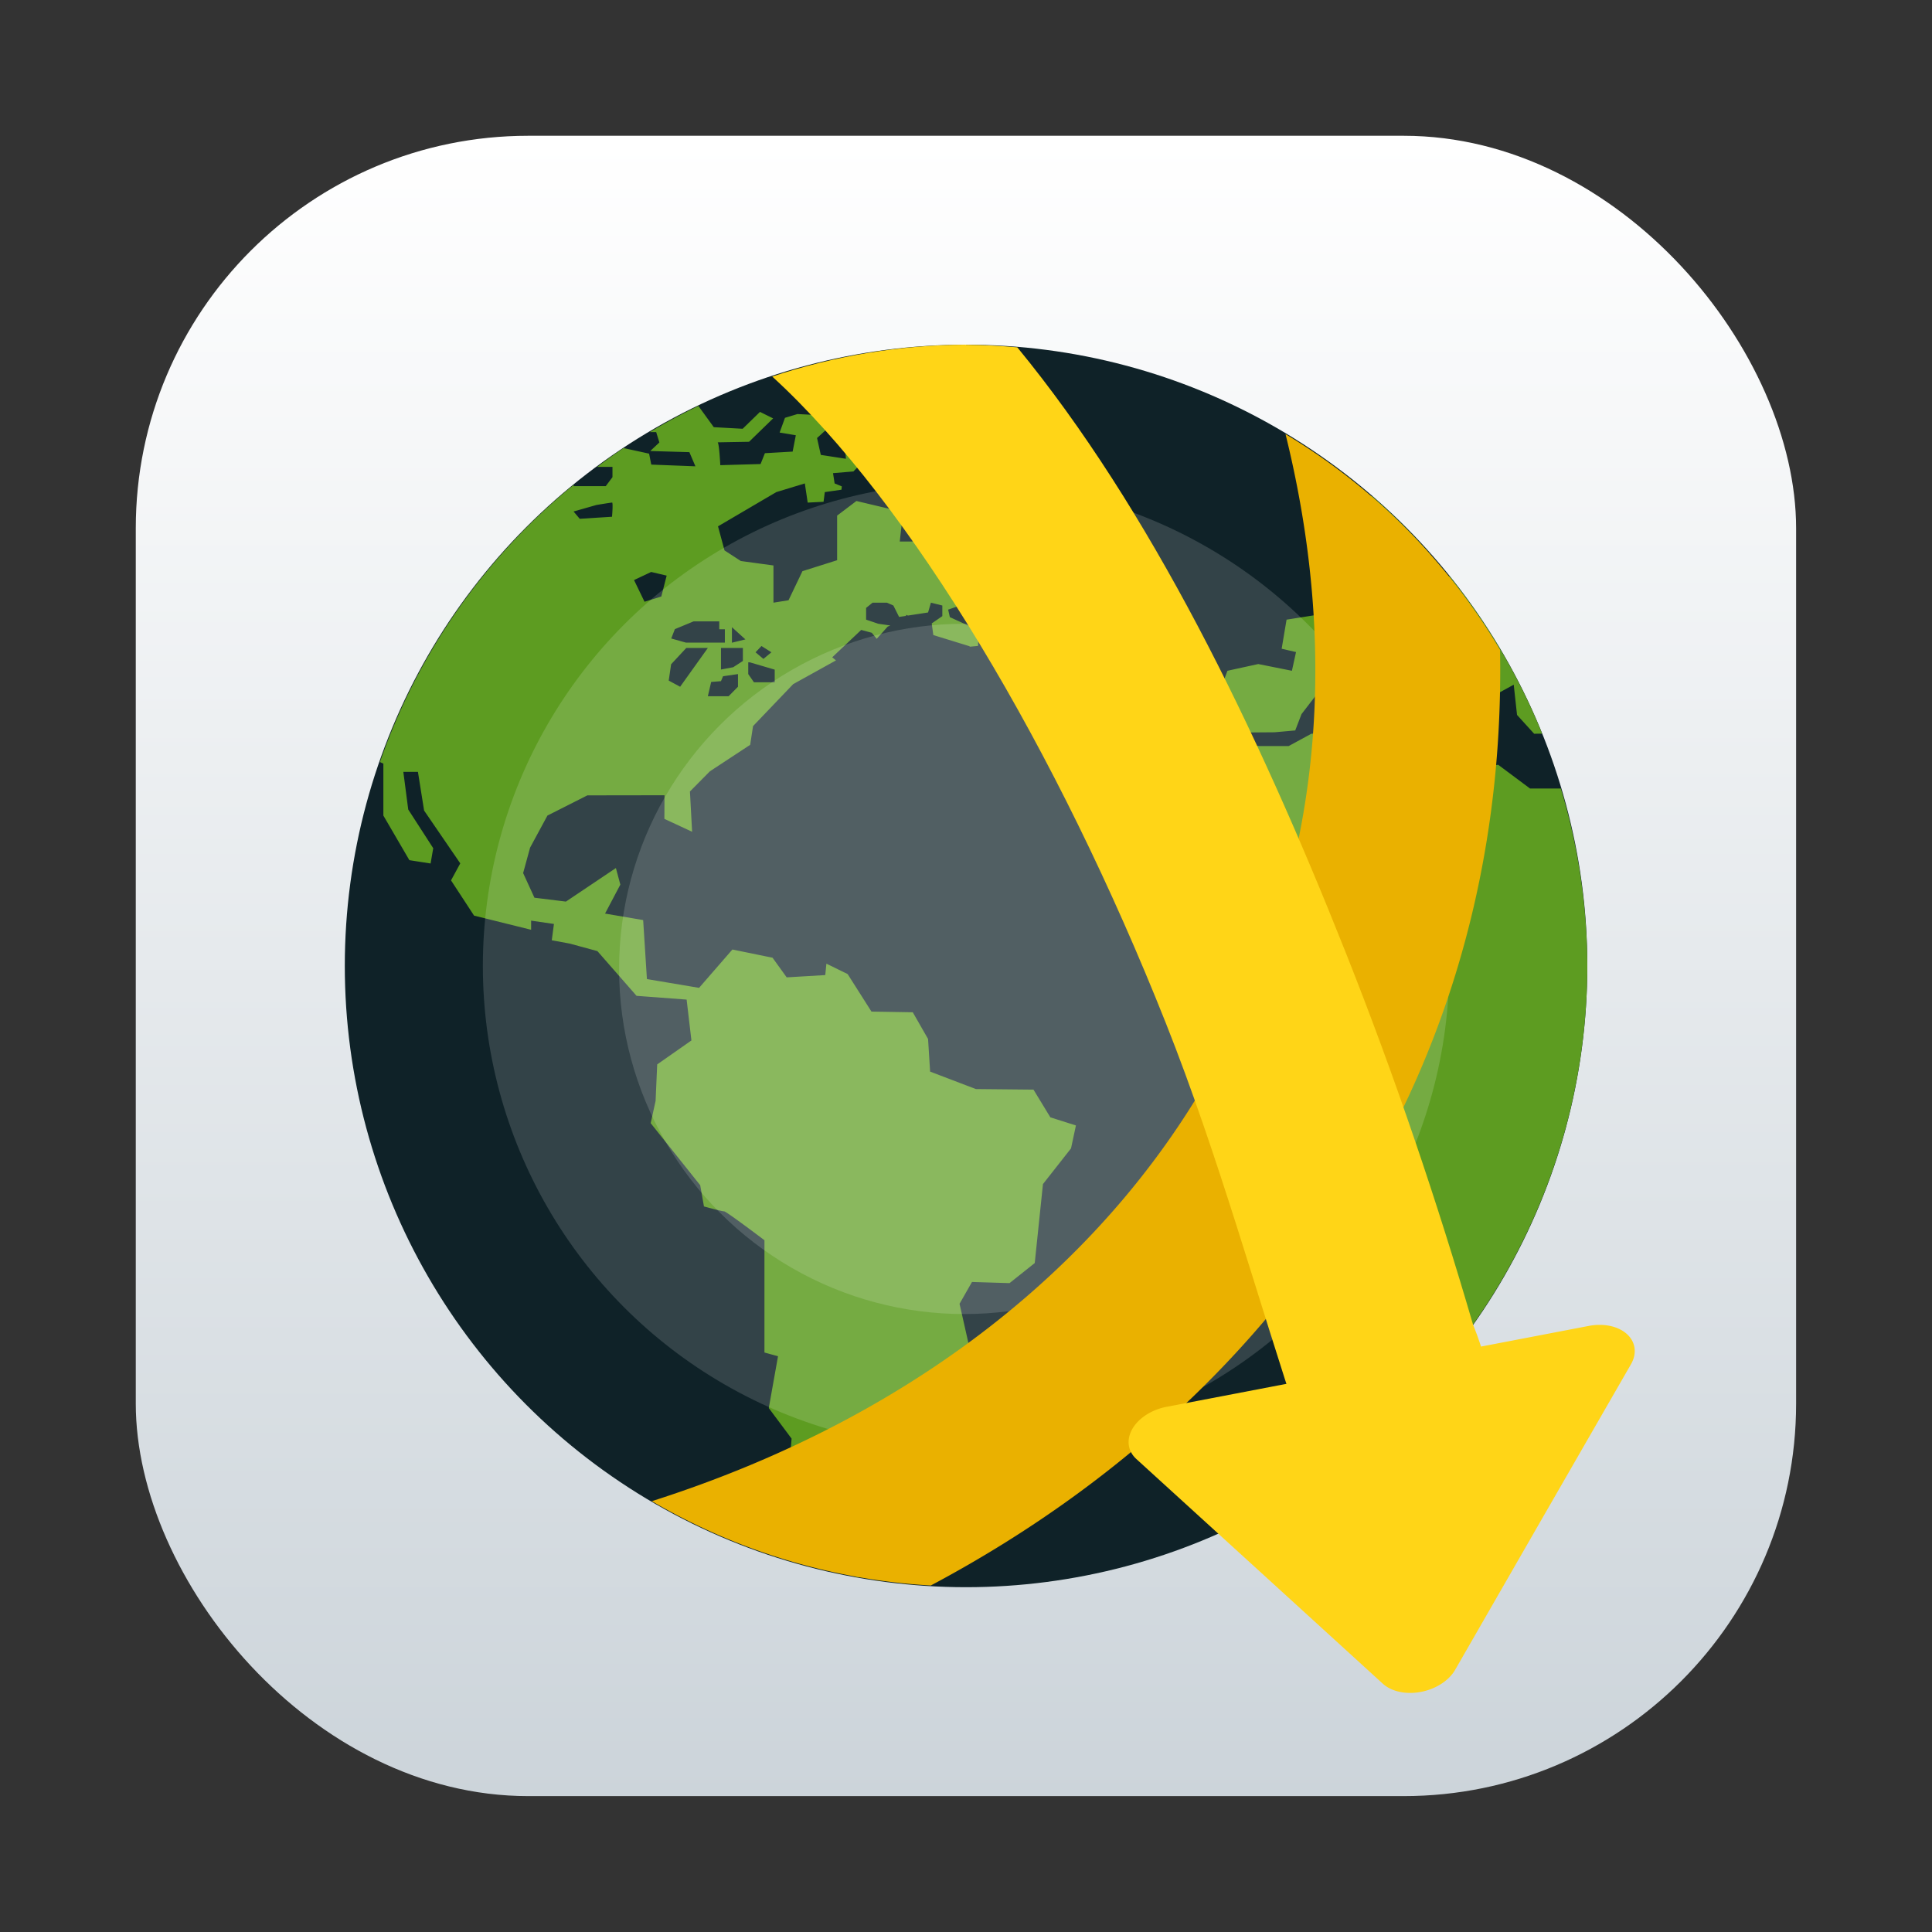 <?xml version="1.0" encoding="UTF-8" standalone="no"?>
<svg
   width="64"
   height="64"
   version="1.1"
   viewBox="0 0 16.933 16.933"
   id="svg5"
   sodipodi:docname="jdownloader.svg"
   inkscape:version="1.3.2 (091e20ef0f, 2023-11-25, custom)"
   xmlns:inkscape="http://www.inkscape.org/namespaces/inkscape"
   xmlns:sodipodi="http://sodipodi.sourceforge.net/DTD/sodipodi-0.dtd"
   xmlns="http://www.w3.org/2000/svg"
   xmlns:svg="http://www.w3.org/2000/svg"
   xmlns:rdf="http://www.w3.org/1999/02/22-rdf-syntax-ns#"
   xmlns:cc="http://creativecommons.org/ns#"
   xmlns:dc="http://purl.org/dc/elements/1.1/">
  <rect x="0" y="0" width="16.933" height="16.933" fill="#333333" stroke="none"/>
  <defs
     id="defs5">
    <linearGradient
       id="linearGradient1115"
       x1="-29.448"
       x2="-29.448"
       y1="4.637"
       y2="59.494"
       gradientTransform="matrix(0.265,0,0,0.265,16.852,-1.1033733e-4)"
       gradientUnits="userSpaceOnUse">
      <stop
         stop-color="#fff"
         offset="0"
         id="stop1" />
      <stop
         stop-color="#ccd4da"
         offset="1"
         id="stop2-3" />
    </linearGradient>
  </defs>
  <sodipodi:namedview
     id="namedview5"
     pagecolor="#ffffff"
     bordercolor="#000000"
     borderopacity="0.25"
     inkscape:showpageshadow="2"
     inkscape:pageopacity="0.0"
     inkscape:pagecheckerboard="0"
     inkscape:deskcolor="#d1d1d1"
     inkscape:zoom="6.15625"
     inkscape:cx="24.527919"
     inkscape:cy="38.010152"
     inkscape:window-width="1920"
     inkscape:window-height="995"
     inkscape:window-x="0"
     inkscape:window-y="0"
     inkscape:window-maximized="1"
     inkscape:current-layer="svg5" />
  <rect
     x="1.19"
     y="1.19"
     width="14.552"
     height="14.552"
     ry="3.44"
     fill="url(#linearGradient1115)"
     image-rendering="optimizeSpeed"
     stroke-width="0.125"
     id="rect2"
     style="fill:url(#linearGradient1115)" />
  <g
     id="g5"
     transform="translate(0.301,0.508)">
    <circle
       cx="8.166"
       cy="7.958"
       r="5.445"
       fill="#0f2228"
       style="stroke-width:0.762;paint-order:stroke fill markers"
       id="circle1" />
    <path
       d="m 5.82,3.05 a 5.445,5.445 0 0 0 -0.426,0.229 h 0.056 l 0.028,0.091 -0.08,0.075 0.343,0.01 0.053,0.124 L 5.407,3.564 5.388,3.468 5.164,3.419 A 5.445,5.445 0 0 0 4.933,3.584 h 0.134 v 0.09 l -0.059,0.079 H 4.727 V 3.741 A 5.445,5.445 0 0 0 3.029,6.171 l 0.03,0.014 v 0.455 l 0.228,0.391 0.186,0.029 L 3.496,6.926 3.277,6.587 3.234,6.257 h 0.128 l 0.054,0.339 0.317,0.463 -0.081,0.149 0.202,0.309 0.5,0.124 V 7.561 l 0.2,0.029 -0.019,0.143 0.157,0.029 0.243,0.066 0.343,0.392 0.439,0.033 0.042,0.358 -0.3,0.21 -0.014,0.32 -0.043,0.195 0.434,0.544 0.033,0.186 c 0,0 0.157,0.043 0.177,0.043 0.019,0 0.353,0.253 0.353,0.253 v 0.984 l 0.119,0.033 -0.081,0.454 0.2,0.268 -0.037,0.45 0.264,0.466 0.337,0.295 a 5.445,5.445 0 0 0 0.018,0.003 l 0.326,0.006 0.033,-0.11 -0.25,-0.212 0.014,-0.105 0.045,-0.129 0.01,-0.131 -0.17,-0.005 -0.086,-0.107 0.141,-0.136 0.019,-0.102 -0.157,-0.045 0.01,-0.095 0.224,-0.034 0.341,-0.164 0.114,-0.21 0.357,-0.458 -0.081,-0.359 0.109,-0.191 0.329,0.01 0.221,-0.176 0.072,-0.692 L 9.086,9.557 9.129,9.356 8.905,9.285 8.757,9.042 8.252,9.037 7.851,8.884 7.833,8.598 7.699,8.364 7.337,8.358 7.128,8.029 6.942,7.938 6.932,8.038 6.594,8.058 6.47,7.886 6.118,7.814 5.826,8.15 5.369,8.073 5.336,7.556 5.002,7.499 5.136,7.245 5.097,7.1 4.659,7.394 4.383,7.36 4.284,7.144 4.345,6.921 4.497,6.64 4.847,6.463 5.523,6.462 5.522,6.669 5.765,6.782 5.746,6.429 5.921,6.252 6.274,6.02 6.299,5.856 6.651,5.488 7.026,5.28 6.993,5.253 7.247,5.013 7.34,5.038 7.383,5.091 7.479,4.984 7.502,4.974 7.397,4.959 7.29,4.923 V 4.82 l 0.057,-0.046 h 0.125 l 0.057,0.025 0.05,0.1 0.061,-0.009 v -0.009 l 0.017,0.006 0.176,-0.027 0.025,-0.086 0.1,0.025 v 0.093 l -0.093,0.064 0.014,0.102 0.318,0.098 c 0,0 5.447e-4,0.002 0.001,0.004 l 0.073,-0.007 L 8.276,5.016 8.024,4.901 8.009,4.835 8.219,4.763 8.228,4.562 8.009,4.429 7.995,4.09 7.695,4.238 H 7.585 L 7.614,3.98 7.205,3.883 7.036,4.011 V 4.402 L 6.732,4.498 6.61,4.753 6.478,4.774 V 4.448 L 6.192,4.409 6.049,4.316 5.992,4.105 6.503,3.805 l 0.25,-0.076 0.025,0.168 0.139,-0.007 0.011,-0.085 0.146,-0.021 0.003,-0.029 -0.063,-0.026 -0.014,-0.09 0.179,-0.015 0.108,-0.113 0.006,-0.008 0.002,5.172e-4 0.033,-0.034 L 7.704,3.422 7.87,3.564 7.434,3.797 7.989,3.928 8.061,3.742 H 8.304 L 8.389,3.58 8.218,3.537 V 3.331 L 7.68,3.092 7.308,3.135 7.098,3.245 7.113,3.513 6.893,3.479 6.86,3.331 7.07,3.14 6.688,3.121 l -0.109,0.033 -0.047,0.129 0.142,0.024 -0.028,0.143 -0.243,0.014 -0.038,0.095 -0.353,0.01 c 0,0 -0.01,-0.2 -0.024,-0.2 -0.014,2.73e-5 0.276,-0.005 0.276,-0.005 L 6.475,3.159 6.36,3.102 6.208,3.25 5.955,3.236 Z m 5.903,0.79 -0.173,0.068 -0.111,0.121 0.026,0.141 0.137,0.019 0.082,0.206 0.235,-0.095 0.039,0.276 h -0.071 l -0.194,-0.029 -0.214,0.036 -0.207,0.293 -0.297,0.047 -0.043,0.255 0.126,0.029 -0.036,0.164 -0.295,-0.059 -0.27,0.059 -0.057,0.151 0.047,0.316 0.158,0.074 0.266,-0.002 0.18,-0.016 0.055,-0.143 0.281,-0.365 0.185,0.038 0.182,-0.165 0.034,0.129 0.448,0.303 -0.055,0.073 -0.202,-0.011 0.078,0.11 0.124,0.027 0.145,-0.06 -0.003,-0.176 0.065,-0.032 -0.052,-0.055 -0.299,-0.167 -0.078,-0.222 h 0.248 l 0.079,0.079 0.214,0.185 0.009,0.223 0.222,0.236 0.082,-0.324 0.153,-0.084 0.029,0.265 0.15,0.165 0.07,-0.001 A 5.445,5.445 0 0 0 12.404,4.544 l -0.361,-0.003 -0.025,-0.082 0.215,-0.11 A 5.445,5.445 0 0 0 11.723,3.84 Z m -6.66,0.056 c 0.011,0 0,0.125 0,0.125 l -0.283,0.018 -0.054,-0.064 0.2,-0.057 c 0,0 0.125,-0.021 0.136,-0.021 z M 5.406,4.505 5.542,4.537 5.495,4.72 5.348,4.766 5.256,4.576 Z m 0.372,0.433 h 0.225 v 0.069 H 6.052 V 5.124 H 5.71 l -0.128,-0.036 0.032,-0.082 z m 0.336,0.051 0.118,0.107 -0.118,0.029 z m 0.259,0.165 0.087,0.055 -0.07,0.058 -0.069,-0.058 z M 5.714,5.171 H 5.903 L 5.66,5.511 5.56,5.457 5.581,5.314 Z m 0.304,0 h 0.192 v 0.114 l -0.085,0.055 -0.107,0.02 z m 0.239,0.126 h 0.014 l 0.218,0.064 V 5.472 H 6.307 L 6.257,5.4 Z M 6.167,5.4 V 5.511 L 6.085,5.594 H 5.903 l 0.029,-0.125 0.086,-0.007 0.018,-0.043 z m 5.668,0.473 -0.643,0.05 -0.199,0.108 h -0.255 l -0.126,-0.013 -0.31,0.173 V 6.515 L 9.668,6.974 9.72,7.169 h 0.129 l -0.033,0.186 -0.09,0.033 -0.005,0.487 0.548,0.625 h 0.238 l 0.015,-0.038 h 0.429 L 11.073,8.349 h 0.243 l 0.133,0.134 0.363,0.038 -0.048,0.483 0.402,0.711 -0.212,0.406 0.014,0.191 0.166,0.167 v 0.459 l 0.219,0.295 v 0.201 A 5.445,5.445 0 0 0 13.611,7.958 5.445,5.445 0 0 0 13.379,6.403 H 13.109 L 12.83,6.195 12.537,6.224 v 0.179 h -0.093 l -0.1,-0.072 -0.509,-0.129 z"
       fill="#5d9c21"
       stroke-width="0.194"
       id="path1" />
    <circle
       cx="8.166"
       cy="7.958"
       r="4.235"
       fill="#ffffff"
       opacity="0.15"
       stroke-width="0.593"
       style="paint-order:stroke fill markers"
       id="circle2" />
    <circle
       cx="8.15"
       cy="7.984"
       r="3.025"
       fill="#ffffff"
       opacity="0.15"
       stroke-width="0.423"
       style="paint-order:stroke fill markers"
       id="circle3" />
    <path
       d="M 10.966,3.297 C 11.472,5.346 11.219,7.184 10.413,8.715 9.471,10.505 7.737,11.908 5.412,12.649 a 5.445,5.445 0 0 0 2.445,0.739 C 9.61,12.456 10.995,11.118 11.859,9.476 12.534,8.195 12.875,6.74 12.846,5.188 A 5.445,5.445 0 0 0 10.966,3.297 Z"
       fill="#eab100"
       stroke-width="0.194"
       id="path3" />
    <path
       d="m 8.166,2.513 c -0.578,0.002 -1.151,0.097 -1.699,0.279 1.213,1.108 2.502,3.28 3.45,5.667 0.466,1.173 0.803,2.413 1.183,3.547 0,0 0.195,0.388 0.091,-0.014 l 0.761,-0.121 c 0.852,-0.08 0.852,-0.282 0.657,-0.771 C 12.297,10.03 11.924,8.923 11.491,7.834 10.707,5.859 9.778,3.952 8.615,2.536 8.465,2.523 8.315,2.515 8.166,2.514 Z"
       fill="#ffd517"
       id="path4"
       style="stroke-width:0.202" />
  </g>
  <path
     d="m 14.033,11.612 a 0.266,0.373 75.748 0 0 -0.108,0.009 l -3.701,0.709 a 0.266,0.373 75.748 0 0 -0.252,0.131 0.266,0.373 75.748 0 0 -0.012,0.327 l 1.08,0.984 1.08,0.985 a 0.266,0.373 75.748 0 0 0.633,-0.121 l 0.77,-1.339 0.771,-1.339 a 0.266,0.373 75.748 0 0 -0.262,-0.346 z"
     fill="#ffd517"
     stroke-width="0.202"
     id="path5" />
</svg>
